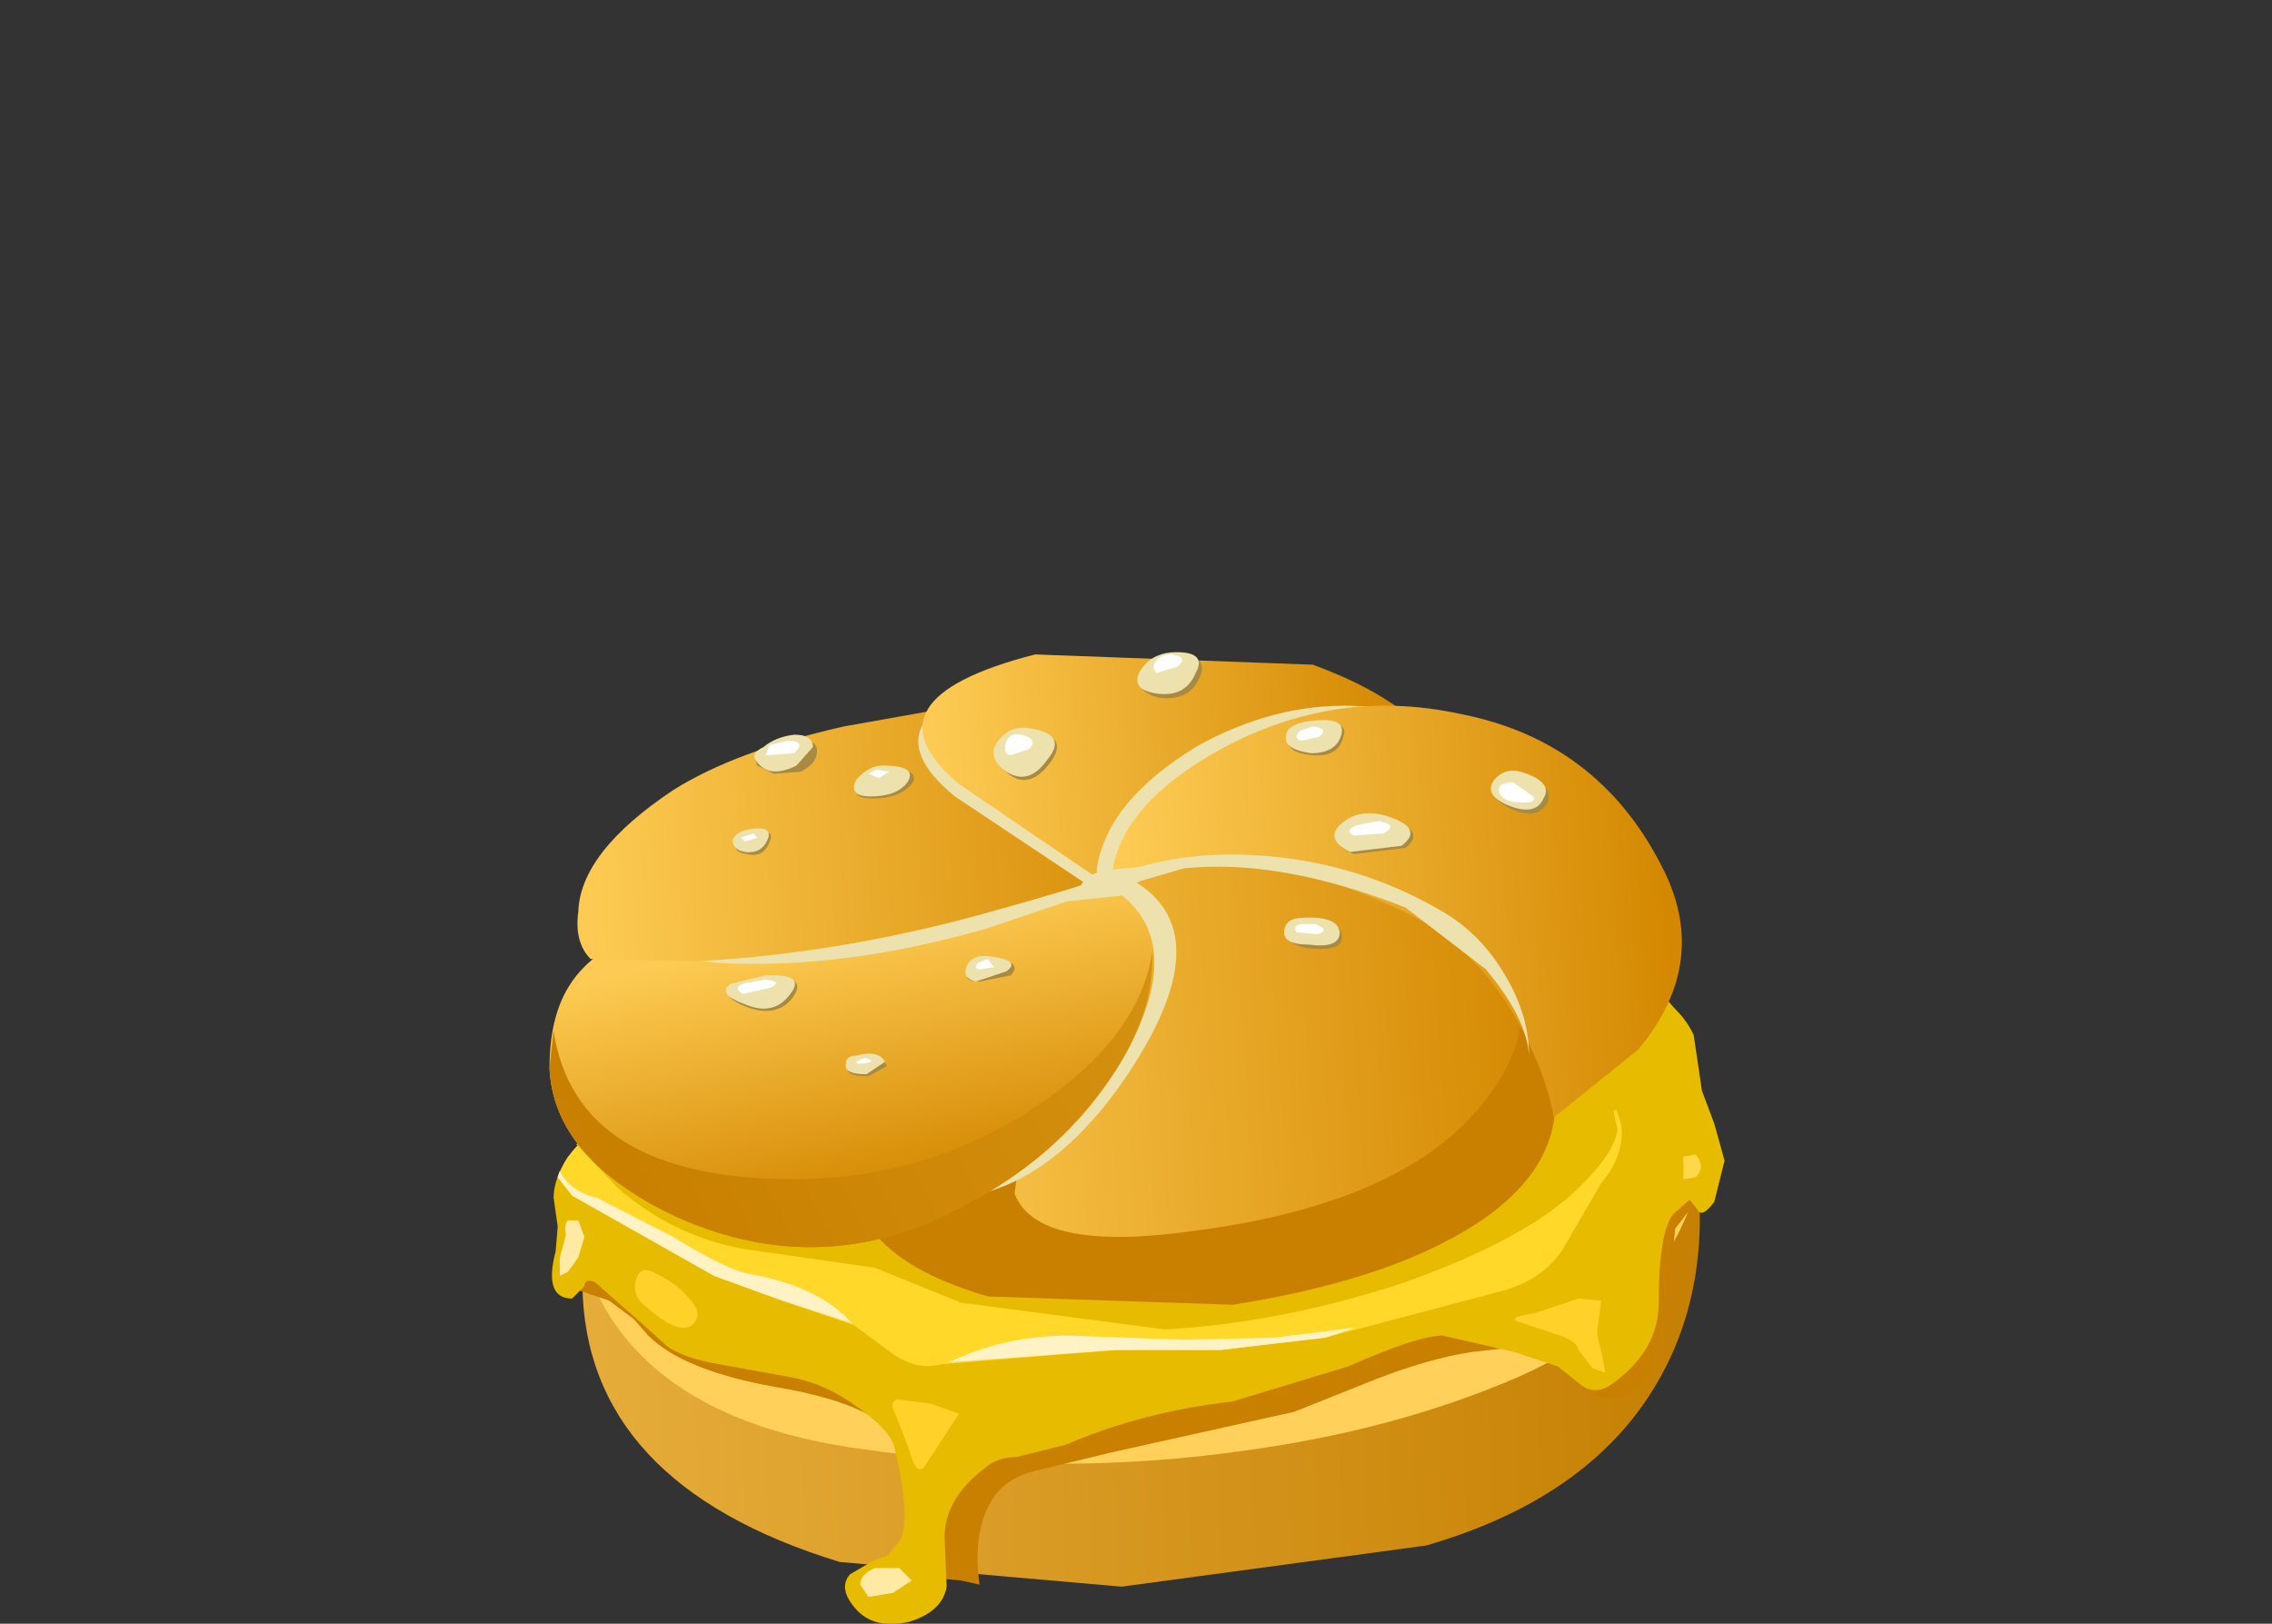 <?xml version="1.0" encoding="UTF-8" standalone="no"?>
<svg xmlns:xlink="http://www.w3.org/1999/xlink" height="39.45px" width="55.2px" xmlns="http://www.w3.org/2000/svg">
  <rect width="100%" height="100%" fill="#333333" stroke="none"/>
  <g transform="matrix(1.0, 0.0, 0.0, 1.0, 0.0, 0.0)">
    <use height="23.95" transform="matrix(1.0, 0.0, 0.0, 1.0, 13.35, 15.5)" width="28.55" xlink:href="#sprite0"/>
  </g>
  <defs>
    <g id="sprite0" transform="matrix(1.0, 0.0, 0.0, 1.0, 0.0, 0.0)">
      <use height="23.95" transform="matrix(1.0, 0.0, 0.0, 1.0, 0.0, 0.0)" width="28.55" xlink:href="#shape0"/>
    </g>
    <g id="shape0" transform="matrix(1.0, 0.0, 0.0, 1.0, 0.0, 0.0)">
      <path d="M27.55 11.1 Q28.55 15.05 27.05 17.85 25.45 20.85 21.3 22.05 L13.9 23.05 7.05 22.45 Q0.85 20.55 0.8 15.7 0.75 14.15 1.3 12.55 L1.9 11.2 Q4.15 10.8 6.4 9.85 11.15 7.75 18.8 7.9 26.85 8.1 27.55 11.1" fill="url(#gradient0)" fill-rule="evenodd" stroke="none"/>
      <path d="M1.45 12.45 Q2.8 9.95 14.65 10.0 26.15 10.0 27.4 11.45 28.45 12.65 27.3 14.7 26.05 16.85 23.55 17.95 20.55 19.25 16.85 19.75 12.25 20.4 7.55 19.7 3.55 19.15 1.8 16.95 0.1 14.8 1.45 12.45" fill="#ffd15b" fill-rule="evenodd" stroke="none"/>
      <path d="M22.4 17.35 Q21.4 17.5 20.1 18.0 L18.1 18.8 15.85 19.3 13.6 19.8 11.95 20.2 Q11.2 20.35 10.85 20.8 10.25 21.6 10.45 23.0 L10.0 22.9 9.45 22.85 9.25 22.9 8.95 21.3 8.65 19.75 Q8.2 18.65 5.5 18.2 3.25 17.8 2.4 16.95 L2.05 16.55 1.45 16.1 1.0 15.95 0.7 15.85 1.1 14.8 27.1 12.55 27.9 13.7 27.7 13.9 27.35 14.35 27.2 15.95 26.75 17.8 Q26.2 18.7 25.4 18.4 25.75 17.2 25.1 17.1 L24.15 17.15 22.4 17.35" fill="#c98000" fill-rule="evenodd" stroke="none"/>
      <path d="M21.7 16.95 Q21.1 16.95 19.4 17.7 L16.6 18.55 Q14.4 18.8 12.55 19.6 L11.35 19.9 Q10.9 19.9 10.6 20.15 9.6 20.9 9.6 21.85 L9.65 23.05 Q9.55 23.65 8.75 23.9 7.9 24.1 7.45 23.6 7.0 23.1 7.3 22.75 L7.9 22.4 8.2 22.3 8.5 21.95 Q8.8 21.45 8.4 19.75 8.35 19.3 7.5 18.7 6.7 18.1 5.8 17.95 L4.15 17.65 Q3.25 17.5 2.85 17.2 L1.9 16.35 1.1 15.65 Q0.85 15.55 0.85 15.75 L0.55 16.05 Q-0.15 16.05 0.15 14.9 L0.2 14.3 0.1 13.6 Q0.1 13.15 0.45 12.6 L1.35 11.9 Q2.95 9.9 13.8 8.65 L26.05 8.25 Q27.4 8.75 27.8 9.65 L28.0 11.0 28.3 11.8 28.55 12.7 28.3 13.7 Q28.0 14.1 27.9 13.9 L27.7 13.65 27.3 14.0 Q26.95 14.45 26.95 16.15 26.95 17.3 25.85 18.1 25.4 18.45 25.0 18.1 L24.5 17.7 23.45 17.35 21.7 16.95" fill="#e6bb00" fill-rule="evenodd" stroke="none"/>
      <path d="M26.05 8.25 Q26.65 8.5 25.75 9.15 24.65 9.9 24.7 10.15 25.9 11.0 26.05 11.9 26.1 12.6 25.55 13.25 L24.65 14.8 Q24.2 15.55 23.2 15.85 L18.85 17.0 16.3 17.3 13.75 17.3 9.5 17.65 Q8.95 17.8 8.35 17.4 L7.4 16.7 5.65 16.1 4.0 15.5 0.55 13.55 0.2 13.1 Q0.55 12.2 1.35 11.9 2.95 9.9 13.8 8.65 L26.05 8.25" fill="#ffd829" fill-rule="evenodd" stroke="none"/>
      <path d="M0.25 12.95 Q0.5 13.45 1.15 13.6 L3.0 14.55 Q4.3 15.35 4.85 15.45 6.55 15.75 7.35 16.65 L5.65 16.1 4.0 15.5 0.55 13.55 0.2 13.1 0.25 12.95" fill="#fff2c4" fill-rule="evenodd" stroke="none"/>
      <path d="M17.6 17.0 L19.6 16.75 18.85 17.0 16.3 17.3 13.75 17.3 9.7 17.6 Q11.05 16.95 12.6 16.95 L15.45 17.05 17.6 17.0" fill="#fff2c4" fill-rule="evenodd" stroke="none"/>
      <path d="M9.25 18.6 L9.95 18.85 9.85 19.0 9.1 20.15 Q8.9 20.35 8.75 19.75 L8.4 18.85 Q8.25 18.55 8.45 18.5 L9.25 18.6" fill="#ffd129" fill-rule="evenodd" stroke="none"/>
      <path d="M8.5 22.6 L8.8 22.9 8.35 23.2 7.75 23.3 7.55 23.0 Q7.55 22.75 7.9 22.6 L8.5 22.6" fill="#ffeaa3" fill-rule="evenodd" stroke="none"/>
      <path d="M25.0 16.05 L25.55 16.1 25.45 16.9 25.6 17.55 25.65 17.85 25.35 17.75 25.0 17.3 Q24.95 17.05 24.4 16.9 L23.5 16.6 Q23.3 16.5 23.95 16.4 L25.0 16.05" fill="#ffd129" fill-rule="evenodd" stroke="none"/>
      <path d="M27.85 12.55 Q28.1 12.85 27.85 13.1 L27.55 13.15 27.55 12.6 27.85 12.55" fill="#ffd84a" fill-rule="evenodd" stroke="none"/>
      <path d="M0.7 14.15 L0.85 14.55 0.7 15.05 0.45 15.4 0.25 15.5 0.25 15.05 0.4 14.5 Q0.35 14.25 0.45 14.15 L0.7 14.15" fill="#ffeaa3" fill-rule="evenodd" stroke="none"/>
      <path d="M2.5 15.4 Q3.05 15.65 3.35 16.0 3.7 16.35 3.55 16.6 3.25 17.05 2.35 16.25 2.0 16.0 2.1 15.6 2.2 15.25 2.5 15.4" fill="#ffd129" fill-rule="evenodd" stroke="none"/>
      <path d="M27.1 8.75 Q28.0 9.55 27.0 10.6 L25.85 11.5 25.95 11.95 Q25.85 12.6 24.8 13.55 23.5 14.7 20.65 15.7 17.7 16.65 14.95 16.8 L10.0 16.15 7.9 15.3 4.75 14.85 Q3.05 14.55 1.7 13.4 L0.65 12.3 2.5 11.3 14.25 9.55 Q26.2 7.95 27.1 8.75" fill="#e6bb00" fill-rule="evenodd" stroke="none"/>
      <path d="M7.85 14.4 Q8.2 12.8 9.1 10.9 10.75 7.05 13.2 5.5 16.0 3.7 20.1 5.95 24.0 8.05 24.4 10.8 24.75 13.15 21.7 14.7 19.75 15.7 16.6 16.2 L10.65 16.0 Q8.6 15.4 7.85 14.4" fill="url(#gradient1)" fill-rule="evenodd" stroke="none"/>
      <path d="M23.6 9.15 L23.8 9.35 24.4 10.8 Q24.75 13.15 21.7 14.7 19.75 15.7 16.6 16.2 L10.65 16.0 Q8.6 15.4 7.85 14.4 L8.95 11.1 Q10.55 7.45 12.75 5.8 13.3 5.6 13.35 5.8 L13.6 6.85 Q14.65 9.25 13.15 10.85 L11.5 11.95 11.3 13.5 Q11.85 14.95 15.7 14.4 20.65 13.75 22.6 11.4 23.6 10.2 23.6 9.15" fill="#c98000" fill-rule="evenodd" stroke="none"/>
      <path d="M3.6 8.2 L8.1 6.5 Q12.9 5.05 14.35 6.0 16.25 7.3 14.05 10.6 11.8 13.95 8.9 13.6 L3.0 12.85 Q0.75 12.25 0.7 10.45 0.7 8.8 1.65 8.65 L3.6 8.2" fill="#ede2ad" fill-rule="evenodd" stroke="none"/>
      <path d="M2.9 6.55 L7.4 5.7 Q12.25 5.05 13.7 6.1 15.5 7.3 14.05 10.0 12.6 12.7 9.35 14.15 6.25 15.5 3.05 14.05 0.1 12.65 0.0 10.45 0.0 9.25 0.45 8.5 0.8 7.9 1.55 7.45 L2.9 6.55" fill="url(#gradient2)" fill-rule="evenodd" stroke="none"/>
      <path d="M9.35 14.15 Q6.25 15.5 3.05 14.05 0.1 12.65 0.0 10.45 L0.1 9.55 Q0.65 13.15 5.95 13.15 9.15 13.15 11.8 11.4 14.35 9.7 14.65 7.6 14.7 9.85 12.55 11.95 11.0 13.4 9.35 14.15" fill="url(#gradient3)" fill-rule="evenodd" stroke="none"/>
      <path d="M9.75 1.8 Q10.85 1.75 12.35 3.85 L13.6 5.85 Q13.95 5.85 13.75 6.0 L10.65 7.05 Q7.2 8.05 4.15 7.9 L1.75 7.65 Q1.25 7.3 1.2 6.6 1.1 5.2 3.4 3.75 5.75 2.2 9.75 1.8" fill="#ede2ad" fill-rule="evenodd" stroke="none"/>
      <path d="M1.0 7.8 Q0.6 7.4 0.7 6.65 0.75 5.2 3.0 3.7 4.5 2.75 7.15 2.15 L9.4 1.75 Q10.5 1.75 13.25 3.3 L15.7 4.9 Q14.9 5.5 10.55 6.7 7.1 7.65 3.7 7.85 L1.0 7.8" fill="url(#gradient4)" fill-rule="evenodd" stroke="none"/>
      <path d="M13.3 6.15 L9.85 3.85 Q7.4 1.85 11.7 0.75 L18.4 1.0 Q19.95 1.55 20.8 2.3 L18.9 2.5 Q16.75 2.8 15.6 3.6 13.85 4.8 13.3 6.15" fill="#ede2ad" fill-rule="evenodd" stroke="none"/>
      <path d="M13.7 6.1 L9.95 3.55 Q7.5 1.5 11.8 0.4 L18.55 0.65 Q20.05 1.2 20.95 1.95 L19.0 2.15 Q16.85 2.45 15.7 3.25 14.65 4.0 14.05 5.1 L13.7 6.1" fill="url(#gradient5)" fill-rule="evenodd" stroke="none"/>
      <path d="M21.55 5.5 Q18.0 5.05 15.3 5.45 L13.3 5.9 Q13.25 5.5 13.5 4.9 14.0 3.7 15.7 2.65 18.55 1.05 21.5 2.0 24.55 2.95 26.1 5.95 27.35 8.3 26.2 9.45 L24.85 10.15 Q24.9 9.1 24.55 8.0 23.8 5.8 21.55 5.5" fill="#ede2ad" fill-rule="evenodd" stroke="none"/>
      <path d="M20.55 6.55 Q17.75 5.25 15.45 5.55 L13.7 6.1 Q13.6 5.65 13.85 5.05 14.35 3.85 16.05 2.85 18.95 1.15 22.15 1.85 25.45 2.5 27.0 5.5 28.25 7.85 26.45 10.0 L24.4 11.65 Q24.25 10.75 23.7 9.65 22.6 7.45 20.55 6.55" fill="url(#gradient6)" fill-rule="evenodd" stroke="none"/>
      <path d="M23.8 10.15 Q23.75 9.25 22.75 8.05 L20.8 6.55 Q17.75 5.35 15.4 5.6 L13.7 6.1 Q13.3 6.25 13.3 5.95 15.1 5.1 17.45 5.3 19.75 5.5 21.7 6.65 22.65 7.2 23.25 8.25 23.8 9.2 23.8 10.15" fill="#ede2ad" fill-rule="evenodd" stroke="none"/>
      <path d="M13.45 5.65 L14.5 5.55 Q14.95 5.55 14.75 5.65 14.15 5.9 14.2 6.2 L14.0 6.25 12.55 6.4 12.85 6.1 13.05 5.8 13.45 5.65" fill="#ede2ad" fill-rule="evenodd" stroke="none"/>
      <path d="M6.05 2.5 Q6.5 2.45 6.5 2.75 6.5 3.05 6.1 3.25 L5.45 3.3 5.05 3.1 Q4.95 2.95 5.25 2.75 L6.05 2.5" fill="#a88a43" fill-rule="evenodd" stroke="none"/>
      <path d="M5.95 2.35 Q6.4 2.35 6.4 2.65 L6.0 3.1 Q5.3 3.45 5.0 2.95 4.9 2.8 5.2 2.65 5.5 2.4 5.95 2.35" fill="#ede2ad" fill-rule="evenodd" stroke="none"/>
      <path d="M5.8 2.5 Q6.25 2.5 5.95 2.8 L5.25 2.85 5.35 2.6 5.8 2.5" fill="#ffffff" fill-rule="evenodd" stroke="none"/>
      <path d="M8.2 3.15 Q9.05 3.2 8.8 3.55 8.5 3.9 7.85 3.9 7.3 3.9 7.5 3.55 7.75 3.15 8.2 3.15" fill="#a88a43" fill-rule="evenodd" stroke="none"/>
      <path d="M4.9 4.75 Q5.5 4.6 5.35 4.95 5.2 5.35 4.8 5.25 4.45 5.2 4.55 5.0 4.6 4.75 4.9 4.75" fill="#a88a43" fill-rule="evenodd" stroke="none"/>
      <path d="M10.9 7.8 Q11.5 7.9 11.2 8.2 L10.45 8.35 Q10.0 8.35 10.2 8.05 10.35 7.75 10.9 7.8" fill="#a88a43" fill-rule="evenodd" stroke="none"/>
      <path d="M7.55 10.2 Q8.05 10.1 8.2 10.4 L7.75 10.65 Q7.2 10.65 7.25 10.45 7.3 10.25 7.55 10.2" fill="#a88a43" fill-rule="evenodd" stroke="none"/>
      <path d="M18.4 6.85 Q19.25 6.85 19.25 7.25 19.3 7.6 18.55 7.55 17.9 7.5 17.95 7.15 17.95 6.85 18.4 6.85" fill="#a88a43" fill-rule="evenodd" stroke="none"/>
      <path d="M23.65 3.35 Q24.4 3.55 24.25 4.0 24.0 4.45 23.35 4.15 22.75 3.85 23.0 3.55 23.2 3.25 23.65 3.35" fill="#a88a43" fill-rule="evenodd" stroke="none"/>
      <path d="M19.3 2.35 Q19.2 2.9 18.55 2.85 17.9 2.8 17.95 2.45 18.05 2.15 18.7 2.05 19.4 2.05 19.3 2.35" fill="#a88a43" fill-rule="evenodd" stroke="none"/>
      <path d="M20.3 4.4 Q21.35 4.65 20.8 5.1 L19.55 5.25 Q18.9 5.0 19.3 4.6 19.6 4.2 20.3 4.4" fill="#a88a43" fill-rule="evenodd" stroke="none"/>
      <path d="M15.15 0.4 Q16.05 0.4 15.8 0.95 15.55 1.55 14.8 1.45 14.2 1.3 14.4 0.85 14.65 0.45 15.15 0.4" fill="#a88a43" fill-rule="evenodd" stroke="none"/>
      <path d="M5.35 8.25 Q6.3 8.2 5.9 8.75 5.5 9.25 4.75 8.95 4.15 8.7 4.45 8.5 4.75 8.25 5.35 8.25" fill="#a88a43" fill-rule="evenodd" stroke="none"/>
      <path d="M11.75 2.25 Q12.65 2.4 12.15 3.05 11.65 3.7 11.15 3.3 10.7 2.95 11.0 2.55 11.3 2.2 11.75 2.25" fill="#a88a43" fill-rule="evenodd" stroke="none"/>
      <path d="M8.1 3.1 Q8.95 3.1 8.7 3.5 8.45 3.85 7.8 3.85 7.25 3.85 7.45 3.45 7.75 3.1 8.1 3.1" fill="#ede2ad" fill-rule="evenodd" stroke="none"/>
      <path d="M4.85 4.65 Q5.45 4.55 5.3 4.9 5.15 5.25 4.75 5.2 4.45 5.15 4.45 4.9 4.55 4.7 4.85 4.65" fill="#ede2ad" fill-rule="evenodd" stroke="none"/>
      <path d="M10.8 7.75 Q11.45 7.85 11.1 8.1 L10.35 8.35 Q10.0 8.25 10.15 7.95 10.3 7.65 10.8 7.75" fill="#ede2ad" fill-rule="evenodd" stroke="none"/>
      <path d="M7.45 10.15 Q8.0 10.0 8.15 10.3 L7.7 10.6 Q7.15 10.6 7.2 10.35 7.2 10.15 7.45 10.15" fill="#ede2ad" fill-rule="evenodd" stroke="none"/>
      <path d="M18.3 6.8 Q19.15 6.75 19.2 7.15 19.2 7.55 18.45 7.45 17.8 7.45 17.85 7.1 17.9 6.8 18.3 6.8" fill="#ede2ad" fill-rule="evenodd" stroke="none"/>
      <path d="M23.6 3.25 Q24.4 3.5 24.15 3.9 23.95 4.35 23.25 4.05 22.7 3.8 22.95 3.45 23.2 3.15 23.6 3.25" fill="#ede2ad" fill-rule="evenodd" stroke="none"/>
      <path d="M19.25 2.3 Q19.15 2.8 18.5 2.8 17.8 2.7 17.9 2.35 17.95 2.05 18.65 2.0 19.3 1.95 19.25 2.3" fill="#ede2ad" fill-rule="evenodd" stroke="none"/>
      <path d="M20.25 4.3 Q21.3 4.6 20.7 5.05 L19.45 5.2 Q18.85 4.9 19.2 4.55 19.6 4.15 20.25 4.3" fill="#ede2ad" fill-rule="evenodd" stroke="none"/>
      <path d="M15.1 0.35 Q16.0 0.3 15.7 0.85 15.45 1.45 14.75 1.35 14.1 1.25 14.35 0.8 14.6 0.4 15.1 0.35" fill="#ede2ad" fill-rule="evenodd" stroke="none"/>
      <path d="M5.25 8.2 Q6.25 8.15 5.85 8.65 5.45 9.2 4.75 8.9 4.05 8.65 4.4 8.4 L5.25 8.2" fill="#ede2ad" fill-rule="evenodd" stroke="none"/>
      <path d="M11.7 2.2 Q12.6 2.35 12.1 2.95 11.65 3.6 11.1 3.25 10.6 2.9 10.9 2.5 11.2 2.1 11.7 2.2" fill="#ede2ad" fill-rule="evenodd" stroke="none"/>
      <path d="M7.95 3.2 L8.25 3.25 8.0 3.4 7.75 3.3 7.95 3.2" fill="#ffffff" fill-rule="evenodd" stroke="none"/>
      <path d="M4.95 4.75 L5.05 4.85 4.75 4.95 4.65 4.85 4.95 4.75" fill="#ffffff" fill-rule="evenodd" stroke="none"/>
      <path d="M5.25 8.3 Q5.7 8.35 5.35 8.5 L4.7 8.65 Q4.45 8.5 4.7 8.4 L5.25 8.3" fill="#ffffff" fill-rule="evenodd" stroke="none"/>
      <path d="M10.65 7.8 L10.8 8.0 10.45 8.05 Q10.3 8.05 10.4 7.9 L10.65 7.8" fill="#ffffff" fill-rule="evenodd" stroke="none"/>
      <path d="M7.65 10.2 Q8.05 10.3 7.5 10.35 L7.45 10.3 7.65 10.2" fill="#ffffff" fill-rule="evenodd" stroke="none"/>
      <path d="M18.6 6.95 Q19.0 7.1 18.65 7.2 L18.15 7.15 Q18.05 7.0 18.25 6.95 L18.6 6.95" fill="#ffffff" fill-rule="evenodd" stroke="none"/>
      <path d="M20.15 4.45 Q20.65 4.55 20.25 4.75 L19.55 4.8 Q19.3 4.7 19.6 4.55 L20.15 4.45" fill="#ffffff" fill-rule="evenodd" stroke="none"/>
      <path d="M23.4 3.5 L23.9 3.85 Q24.0 4.0 23.65 4.0 23.2 4.0 23.1 3.8 23.0 3.65 23.15 3.55 L23.4 3.5" fill="#ffffff" fill-rule="evenodd" stroke="none"/>
      <path d="M18.55 2.15 Q18.95 2.2 18.7 2.4 L18.25 2.5 Q18.05 2.4 18.25 2.25 L18.55 2.15" fill="#ffffff" fill-rule="evenodd" stroke="none"/>
      <path d="M15.1 0.4 Q15.55 0.45 15.25 0.7 L14.75 0.85 Q14.6 0.7 14.75 0.55 14.85 0.4 15.1 0.4" fill="#ffffff" fill-rule="evenodd" stroke="none"/>
      <path d="M11.45 2.35 Q11.9 2.45 11.65 2.7 L11.2 2.85 Q11.0 2.8 11.1 2.5 11.2 2.3 11.45 2.35" fill="#ffffff" fill-rule="evenodd" stroke="none"/>
    </g>
    <linearGradient gradientTransform="matrix(0.019, -6.0E-4, -6.0E-4, -0.019, 13.55, 15.55)" gradientUnits="userSpaceOnUse" id="gradient0" spreadMethod="pad" x1="-819.2" x2="819.2">
      <stop offset="0.0" stop-color="#e9b140"/>
      <stop offset="1.0" stop-color="#c47e00"/>
    </linearGradient>
    <linearGradient gradientTransform="matrix(0.01, -6.0E-4, -6.0E-4, -0.01, 16.0, 10.55)" gradientUnits="userSpaceOnUse" id="gradient1" spreadMethod="pad" x1="-819.2" x2="819.2">
      <stop offset="0.0" stop-color="#fdcb53"/>
      <stop offset="1.0" stop-color="#d48801"/>
    </linearGradient>
    <linearGradient gradientTransform="matrix(9.0E-4, 0.004, 0.004, -9.0E-4, 7.6, 10.25)" gradientUnits="userSpaceOnUse" id="gradient2" spreadMethod="pad" x1="-819.2" x2="819.2">
      <stop offset="0.0" stop-color="#fdcb53"/>
      <stop offset="1.0" stop-color="#d48801"/>
    </linearGradient>
    <linearGradient gradientTransform="matrix(-0.008, 0.004, 0.004, 0.008, 8.5, 9.7)" gradientUnits="userSpaceOnUse" id="gradient3" spreadMethod="pad" x1="-819.2" x2="819.2">
      <stop offset="0.0" stop-color="#d69211"/>
      <stop offset="1.0" stop-color="#c98000"/>
    </linearGradient>
    <linearGradient gradientTransform="matrix(0.009, -5.0E-4, -5.0E-4, -0.009, 8.15, 4.7)" gradientUnits="userSpaceOnUse" id="gradient4" spreadMethod="pad" x1="-819.2" x2="819.2">
      <stop offset="0.0" stop-color="#fdcb53"/>
      <stop offset="1.0" stop-color="#d48801"/>
    </linearGradient>
    <linearGradient gradientTransform="matrix(0.007, -4.0E-4, -4.0E-4, -0.007, 15.05, 2.95)" gradientUnits="userSpaceOnUse" id="gradient5" spreadMethod="pad" x1="-819.2" x2="819.2">
      <stop offset="0.0" stop-color="#fdcb53"/>
      <stop offset="1.0" stop-color="#d48801"/>
    </linearGradient>
    <linearGradient gradientTransform="matrix(0.008, -5.0E-4, -5.0E-4, -0.008, 20.6, 6.7)" gradientUnits="userSpaceOnUse" id="gradient6" spreadMethod="pad" x1="-819.2" x2="819.2">
      <stop offset="0.0" stop-color="#fdcb53"/>
      <stop offset="1.0" stop-color="#d48801"/>
    </linearGradient>
  </defs>
</svg>
